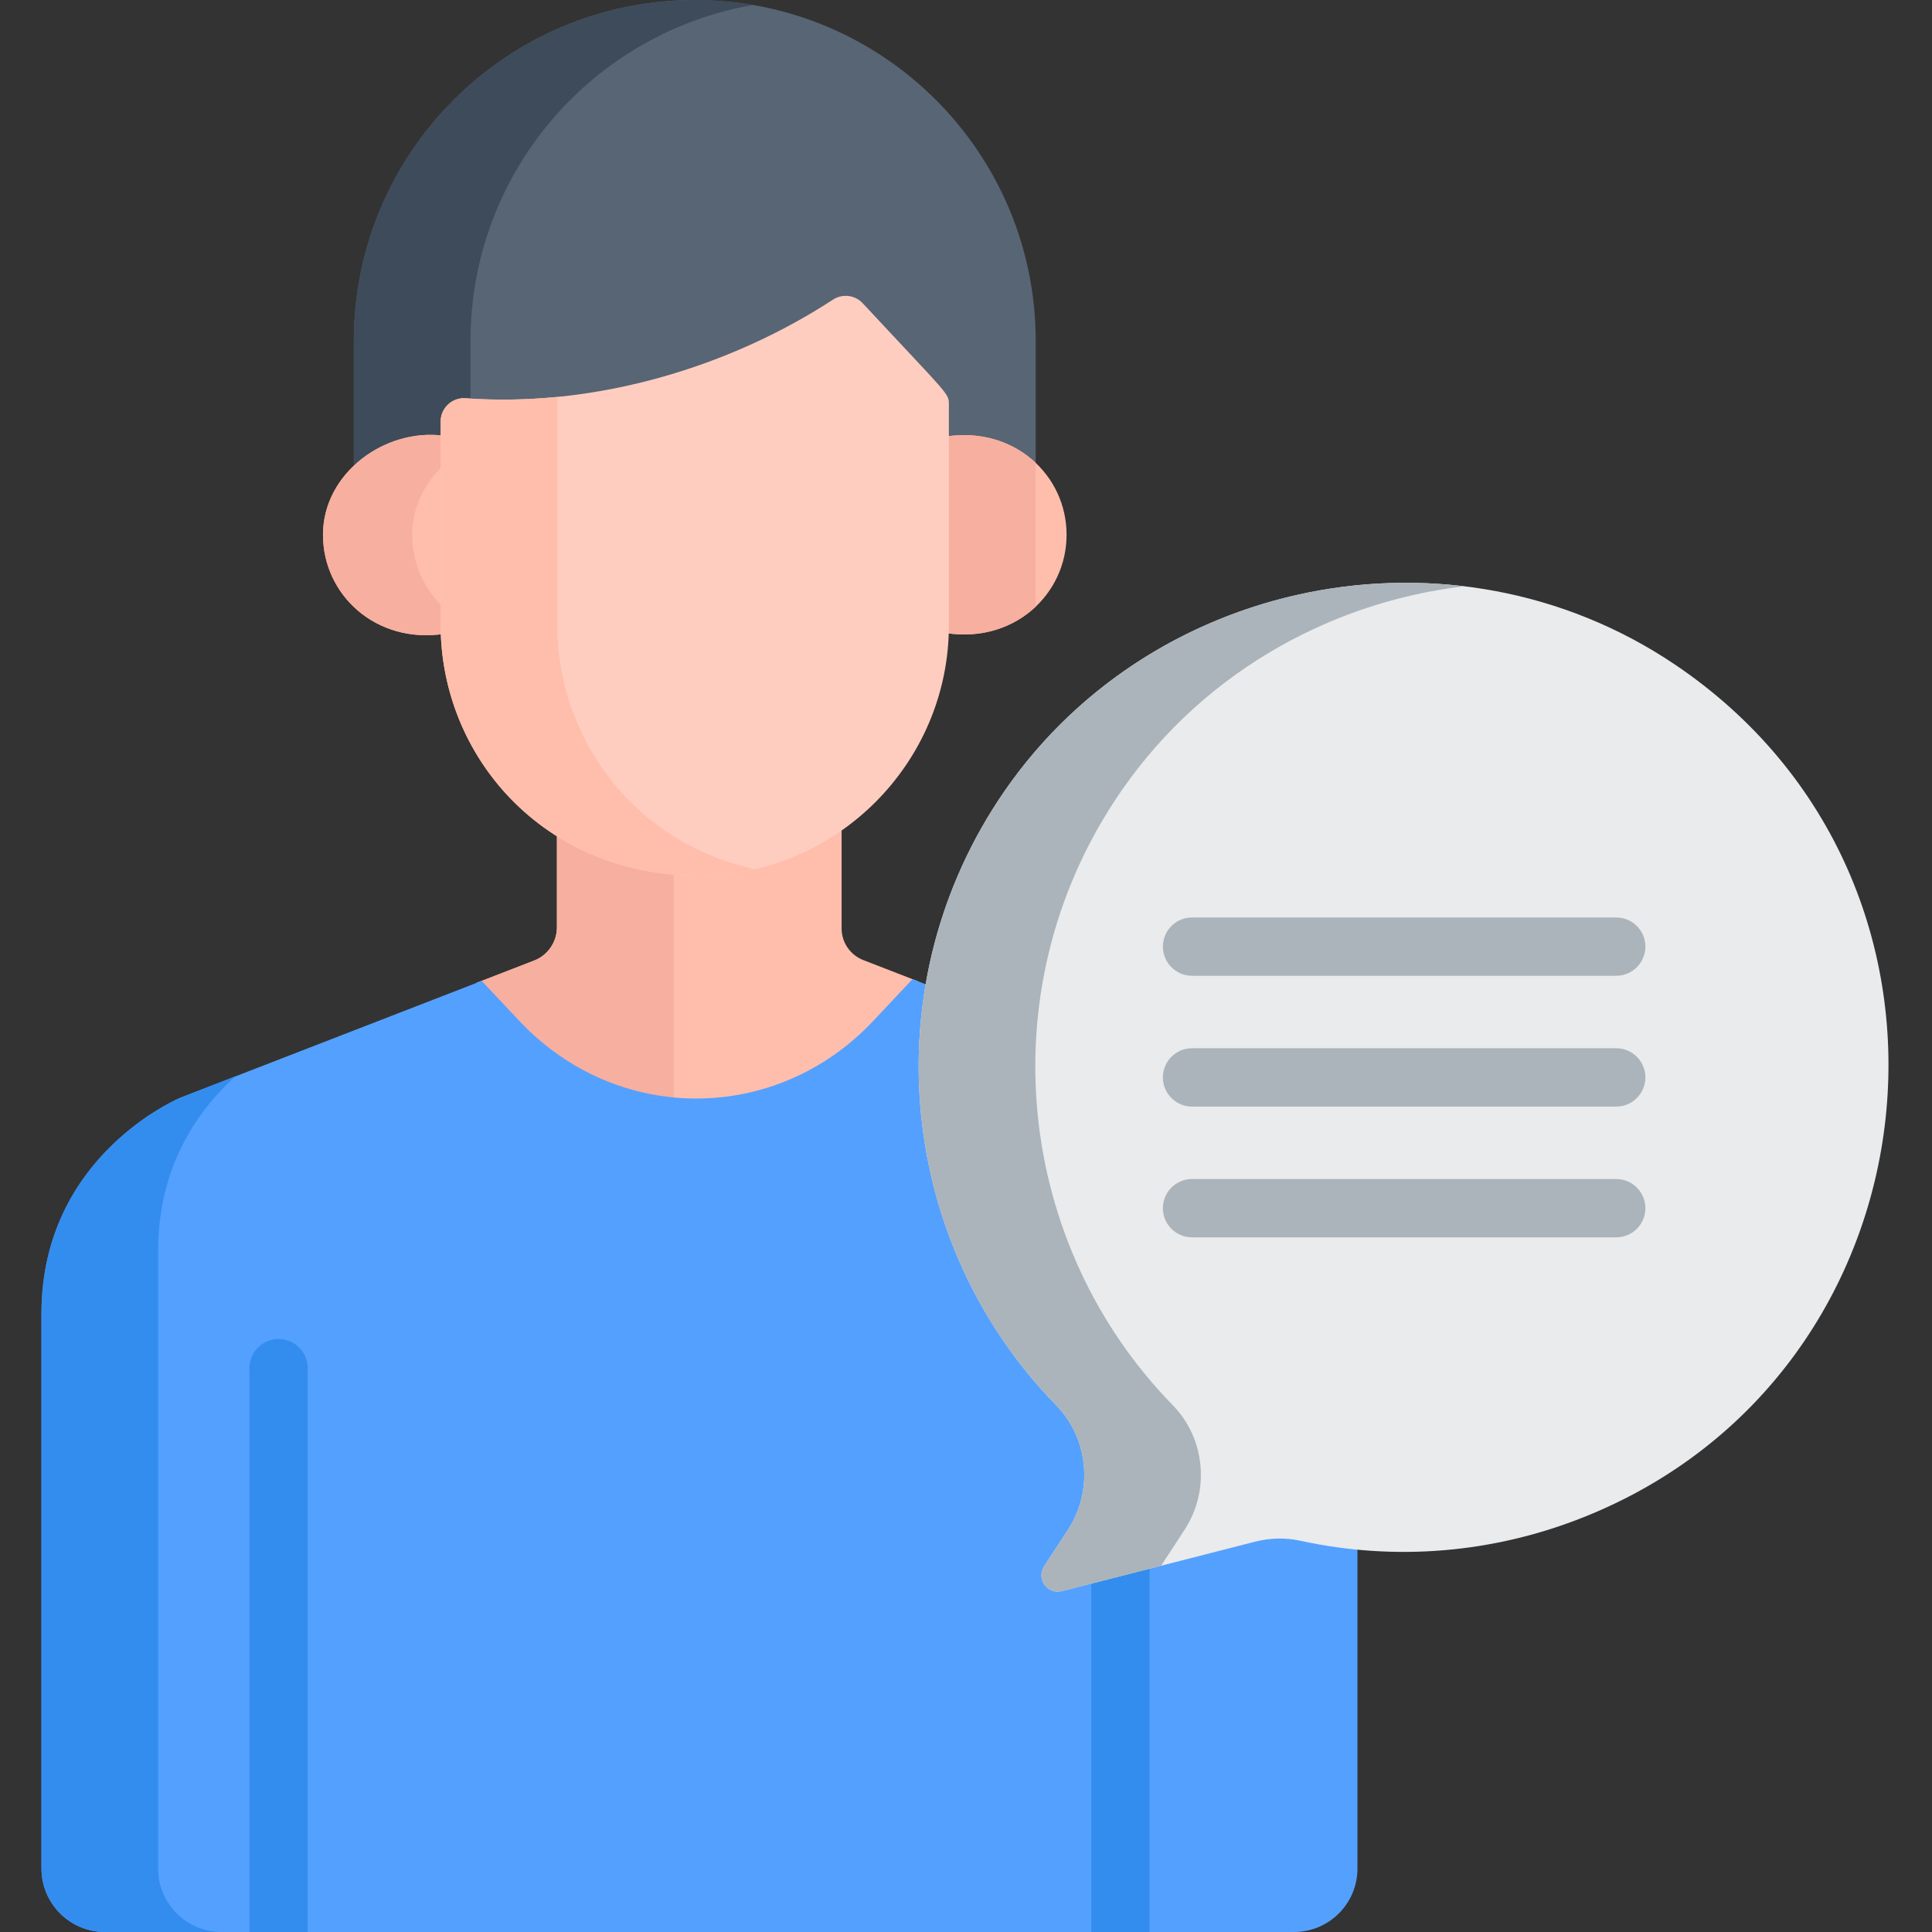 <svg width="34" height="34" viewBox="0 0 34 34" fill="none" xmlns="http://www.w3.org/2000/svg">
<rect x="0" y="0" width="34" height="34" fill="#333333" stroke="none"/>
<path d="M9.031 17.994C10.802 19.876 13.701 19.876 15.472 17.994L16.155 17.269L15.193 16.896C14.963 16.807 14.811 16.586 14.811 16.34V14.198C14.117 14.674 13.279 14.954 12.375 14.954C11.375 14.954 10.502 14.665 9.801 14.187V16.318C9.801 16.577 9.642 16.81 9.4 16.904L8.378 17.3L9.031 17.994Z" fill="#FFBEAB"/>
<path d="M11.856 14.927C11.071 14.845 10.378 14.581 9.801 14.187V16.318C9.801 16.577 9.642 16.81 9.4 16.904L8.378 17.3L9.031 17.994C9.816 18.828 10.823 19.292 11.856 19.386V14.927H11.856Z" fill="#F7AF9F"/>
<path d="M22.895 27.047C22.621 26.987 22.338 26.996 22.067 27.065L18.671 27.935C18.476 27.985 18.322 27.769 18.432 27.601L18.853 26.956C19.32 26.242 19.234 25.296 18.637 24.684C16.729 22.73 15.904 19.982 16.353 17.346L16.059 17.231L15.366 17.968C13.654 19.787 10.853 19.787 9.141 17.968L8.477 17.262L3.182 19.315C3.182 19.315 0.73 20.322 0.73 23.116L0.73 32.883C0.73 33.5 1.231 34 1.847 34H22.772C23.389 34 23.889 33.5 23.889 32.883V27.202C23.556 27.17 23.224 27.119 22.895 27.047Z" fill="#54A0FF"/>
<path d="M2.783 32.883L2.783 22.017C2.783 20.518 3.488 19.533 4.142 18.942L3.182 19.315C3.182 19.315 0.73 20.322 0.73 23.117L0.73 32.883C0.73 33.5 1.231 34 1.847 34H3.9C3.283 34 2.783 33.5 2.783 32.883Z" fill="#338DEF"/>
<path d="M5.415 34L5.415 24.077C5.415 23.794 5.185 23.564 4.902 23.564C4.619 23.564 4.389 23.794 4.389 24.077L4.389 34H5.415Z" fill="#338DEF"/>
<path d="M20.231 27.535L19.205 27.798V34H20.231V27.535Z" fill="#338DEF"/>
<path d="M29.467 11.689C25.558 9.061 20.144 10.154 17.562 14.094C15.345 17.478 15.831 21.909 18.589 24.732C19.157 25.314 19.244 26.234 18.796 26.919L18.375 27.564C18.231 27.784 18.433 28.067 18.688 28.001L22.084 27.132C22.348 27.064 22.623 27.058 22.88 27.114C24.553 27.479 26.281 27.335 27.877 26.697C34.195 24.174 35.178 15.528 29.467 11.689Z" fill="#E9EBED"/>
<path d="M20.848 26.919C21.296 26.233 21.209 25.314 20.641 24.732C17.884 21.909 17.397 17.478 19.615 14.094C21.043 11.914 23.338 10.606 25.766 10.317C22.637 9.942 19.39 11.304 17.562 14.094C15.345 17.478 15.831 21.909 18.589 24.732C19.156 25.314 19.244 26.233 18.796 26.919L18.375 27.564C18.231 27.784 18.433 28.066 18.688 28.001L20.433 27.554L20.848 26.919Z" fill="#ABB4BA"/>
<path d="M28.442 16.146H20.978C20.695 16.146 20.465 16.375 20.465 16.659C20.465 16.942 20.695 17.172 20.978 17.172H28.443C28.726 17.172 28.956 16.942 28.956 16.659C28.956 16.375 28.726 16.146 28.442 16.146Z" fill="#ABB4BA"/>
<path d="M28.442 18.447H20.978C20.695 18.447 20.465 18.677 20.465 18.96C20.465 19.244 20.695 19.474 20.978 19.474H28.443C28.726 19.474 28.956 19.244 28.956 18.96C28.956 18.677 28.726 18.447 28.442 18.447Z" fill="#ABB4BA"/>
<path d="M28.442 20.749H20.978C20.695 20.749 20.465 20.979 20.465 21.262C20.465 21.546 20.695 21.775 20.978 21.775H28.443C28.726 21.775 28.956 21.546 28.956 21.262C28.956 20.979 28.726 20.749 28.442 20.749Z" fill="#ABB4BA"/>
<path d="M12.227 0C8.914 0 6.227 2.686 6.227 6L6.227 8.215C6.628 7.843 7.199 7.771 7.756 7.845V7.546C7.756 7.309 7.959 7.121 8.194 7.139C10.514 7.305 12.874 6.568 14.659 5.402C14.826 5.293 15.046 5.32 15.182 5.466C16.708 7.106 16.699 7.043 16.699 7.257V7.844C17.309 7.752 17.851 7.812 18.227 8.161V6C18.227 2.686 15.541 0 12.227 0Z" fill="#576574"/>
<path d="M8.28 6C8.28 3.036 10.429 0.575 13.253 0.088C12.92 0.03 12.577 0 12.227 0C8.914 0 6.227 2.686 6.227 6L6.227 8.215C6.628 7.843 7.199 7.771 7.756 7.845V7.546C7.756 7.309 7.959 7.121 8.194 7.139C8.222 7.141 8.251 7.142 8.28 7.144V6Z" fill="#3E4B5A"/>
<path d="M16.657 7.68V11.034C16.657 11.07 16.655 11.106 16.654 11.142C17.841 11.322 18.77 10.464 18.77 9.411C18.77 8.356 17.84 7.503 16.657 7.68Z" fill="#FFBEAB"/>
<path d="M7.814 11.046V7.668C6.773 7.529 5.684 8.328 5.684 9.411C5.684 10.471 6.619 11.336 7.816 11.155C7.815 11.118 7.814 11.082 7.814 11.046Z" fill="#FFBEAB"/>
<path d="M18.226 8.145C17.842 7.782 17.285 7.586 16.657 7.68V11.033C16.657 11.07 16.655 11.106 16.654 11.142C17.284 11.237 17.841 11.04 18.226 10.677V8.145Z" fill="#F7AF9F"/>
<path d="M7.814 10.697C7.464 10.373 7.254 9.914 7.254 9.411C7.254 8.923 7.475 8.492 7.814 8.18V7.668C6.773 7.529 5.684 8.328 5.684 9.411C5.684 10.471 6.619 11.336 7.816 11.155C7.816 11.118 7.814 11.082 7.814 11.046V10.697Z" fill="#F7AF9F"/>
<path d="M15.182 5.336C15.046 5.191 14.826 5.164 14.659 5.273C12.874 6.439 10.513 7.176 8.194 7.009C7.959 6.991 7.755 7.179 7.755 7.417V11.001C7.755 13.305 9.561 15.409 12.291 15.409C14.721 15.409 16.699 13.431 16.699 11.001V7.127C16.699 6.913 16.708 6.977 15.182 5.336Z" fill="#FFCDBF"/>
<path d="M9.808 11.001V6.985C9.273 7.037 8.732 7.048 8.194 7.009C7.959 6.991 7.755 7.179 7.755 7.417V11.001C7.755 13.305 9.561 15.409 12.291 15.409C12.632 15.409 12.963 15.369 13.281 15.295C11.155 14.83 9.808 12.991 9.808 11.001Z" fill="#FFBEAB"/>
</svg>
